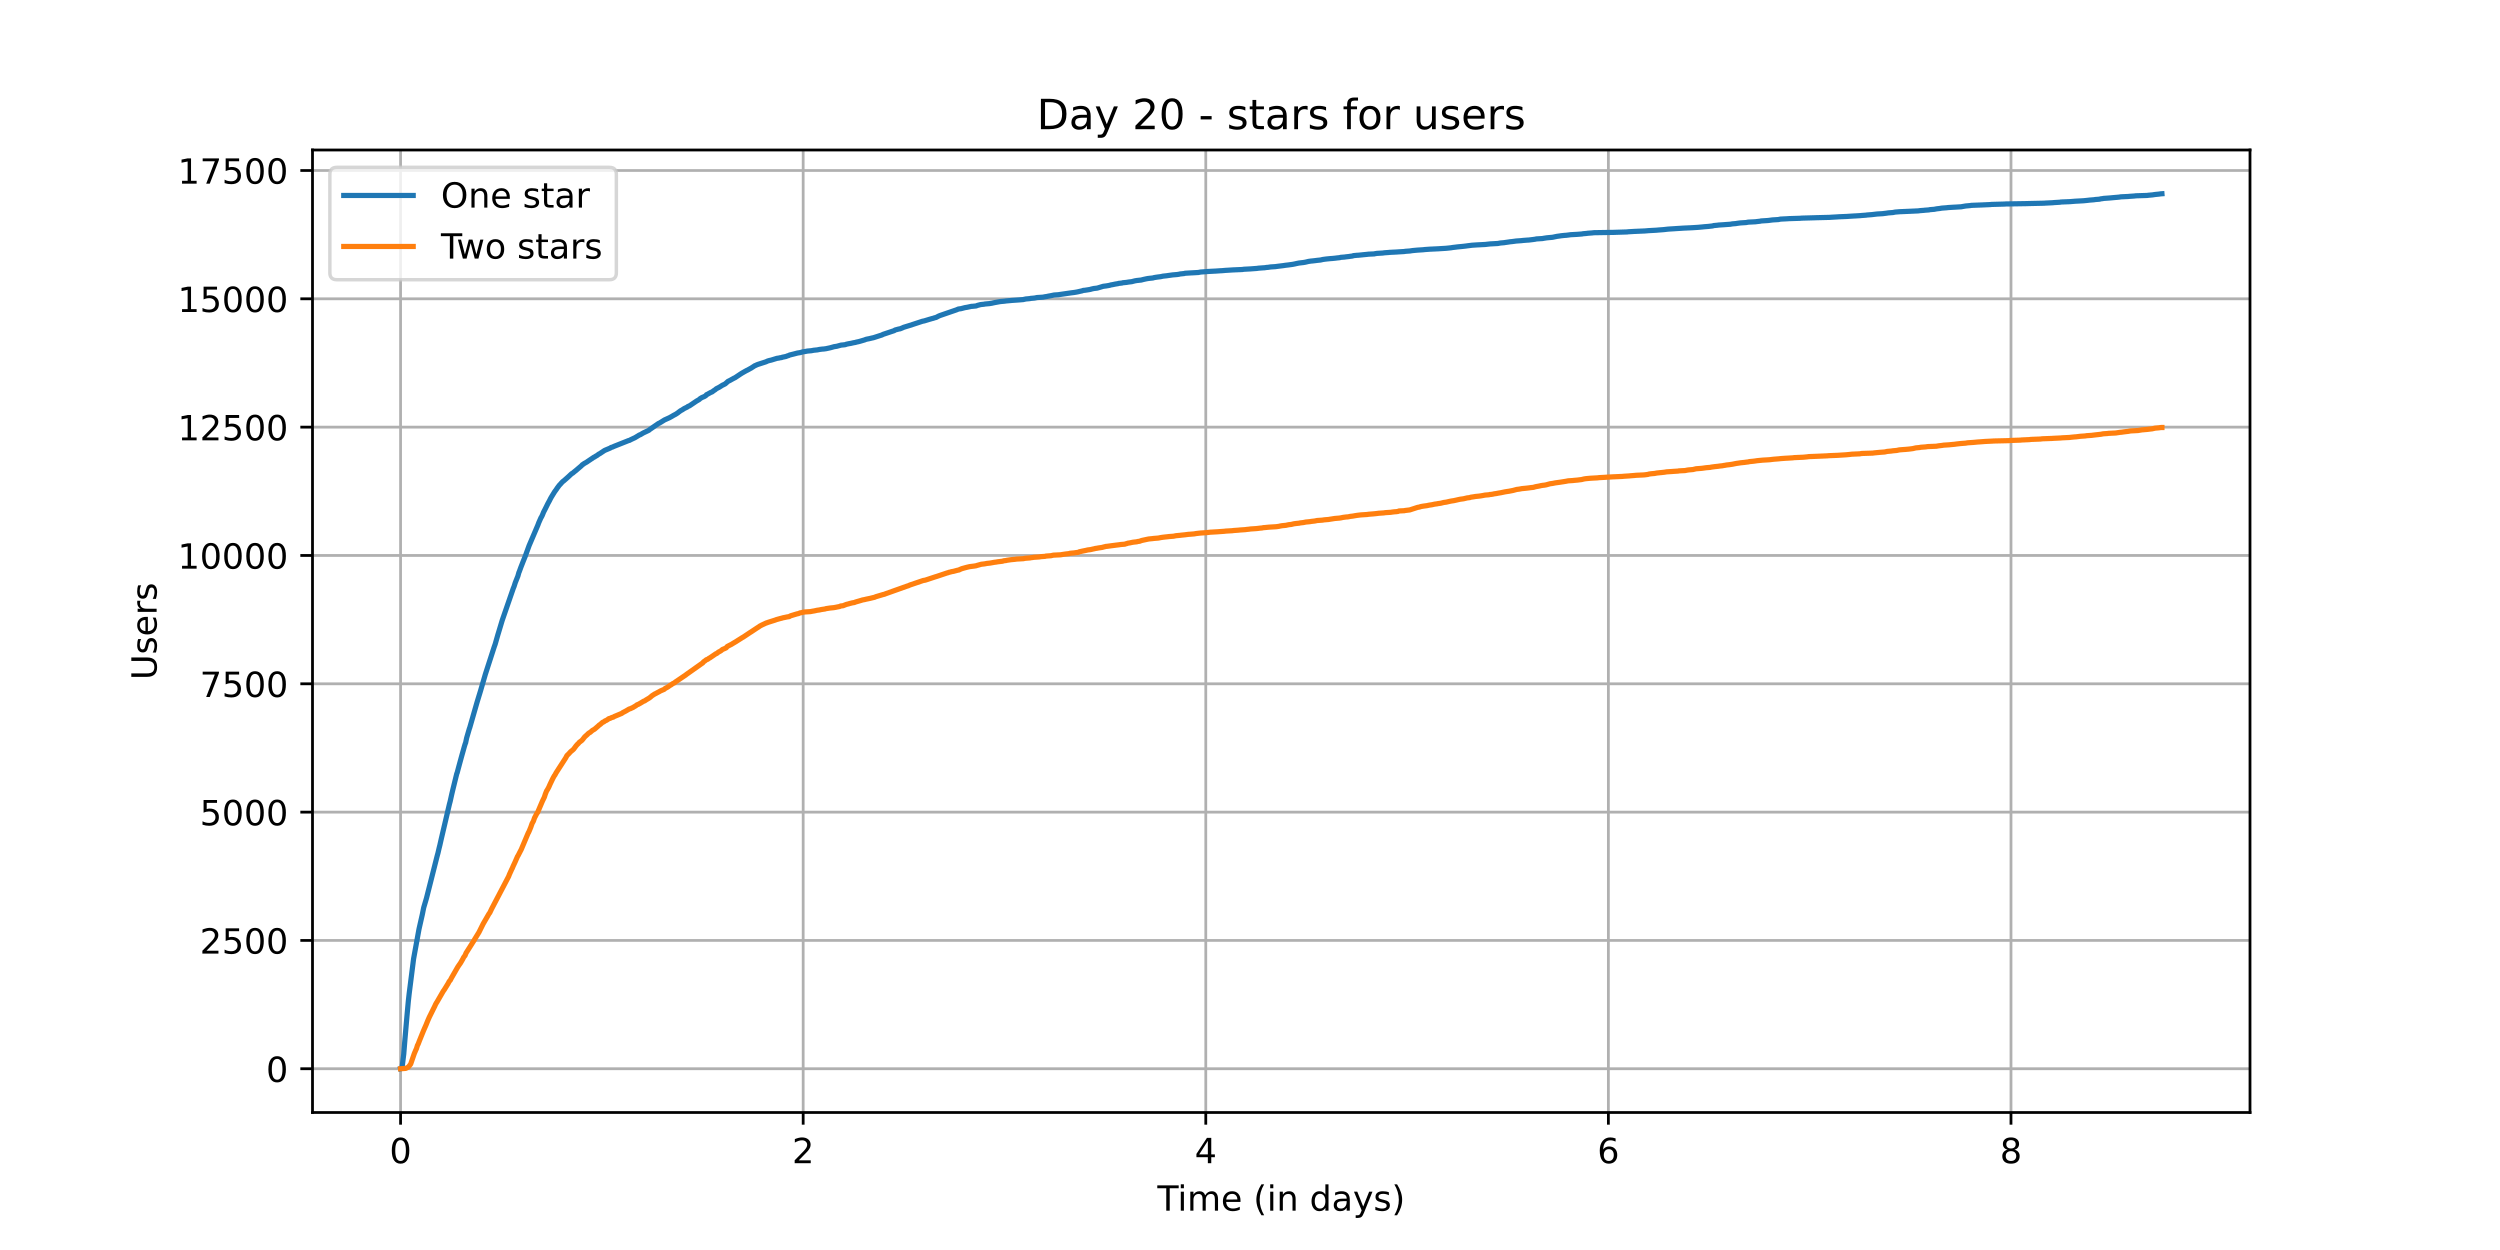 <?xml version="1.0" encoding="utf-8" standalone="no"?>
<!DOCTYPE svg PUBLIC "-//W3C//DTD SVG 1.1//EN"
  "http://www.w3.org/Graphics/SVG/1.1/DTD/svg11.dtd">
<!-- Created with matplotlib (https://matplotlib.org/) -->
<svg height="360pt" version="1.1" viewBox="0 0 720 360" width="720pt" xmlns="http://www.w3.org/2000/svg" xmlns:xlink="http://www.w3.org/1999/xlink">
 <defs>
  <style type="text/css">*{stroke-linecap:butt;stroke-linejoin:round;}</style>
 </defs>
 <g id="figure_1">
  <g id="patch_1">
   <path d="M 0 360 
L 720 360 
L 720 0 
L 0 0 
z
" style="fill:#ffffff;"/>
  </g>
  <g id="axes_1">
   <g id="patch_2">
    <path d="M 90 320.4 
L 648 320.4 
L 648 43.2 
L 90 43.2 
z
" style="fill:#ffffff;"/>
   </g>
   <g id="matplotlib.axis_1">
    <g id="xtick_1">
     <g id="line2d_1">
      <path clip-path="url(#p7916332401)" d="M 115.364 320.4 
L 115.364 43.2 
" style="fill:none;stroke:#b0b0b0;stroke-linecap:square;stroke-width:0.8;"/>
     </g>
     <g id="line2d_2">
      <defs>
       <path d="M 0 0 
L 0 3.5 
" id="md8df58be72" style="stroke:#000000;stroke-width:0.8;"/>
      </defs>
      <g>
       <use style="stroke:#000000;stroke-width:0.8;" x="115.364" xlink:href="#md8df58be72" y="320.4"/>
      </g>
     </g>
     <g id="text_1">
      <!-- 0 -->
      <g transform="translate(112.182 334.998)scale(0.1 -0.1)">
       <defs>
        <path d="M 31.781 66.406 
Q 24.172 66.406 20.328 58.906 
Q 16.5 51.422 16.5 36.375 
Q 16.5 21.391 20.328 13.891 
Q 24.172 6.391 31.781 6.391 
Q 39.453 6.391 43.281 13.891 
Q 47.125 21.391 47.125 36.375 
Q 47.125 51.422 43.281 58.906 
Q 39.453 66.406 31.781 66.406 
z
M 31.781 74.219 
Q 44.047 74.219 50.516 64.516 
Q 56.984 54.828 56.984 36.375 
Q 56.984 17.969 50.516 8.266 
Q 44.047 -1.422 31.781 -1.422 
Q 19.531 -1.422 13.062 8.266 
Q 6.594 17.969 6.594 36.375 
Q 6.594 54.828 13.062 64.516 
Q 19.531 74.219 31.781 74.219 
z
" id="DejaVuSans-48"/>
       </defs>
       <use xlink:href="#DejaVuSans-48"/>
      </g>
     </g>
    </g>
    <g id="xtick_2">
     <g id="line2d_3">
      <path clip-path="url(#p7916332401)" d="M 231.314 320.4 
L 231.314 43.2 
" style="fill:none;stroke:#b0b0b0;stroke-linecap:square;stroke-width:0.8;"/>
     </g>
     <g id="line2d_4">
      <g>
       <use style="stroke:#000000;stroke-width:0.8;" x="231.314" xlink:href="#md8df58be72" y="320.4"/>
      </g>
     </g>
     <g id="text_2">
      <!-- 2 -->
      <g transform="translate(228.132 334.998)scale(0.1 -0.1)">
       <defs>
        <path d="M 19.188 8.297 
L 53.609 8.297 
L 53.609 0 
L 7.328 0 
L 7.328 8.297 
Q 12.938 14.109 22.625 23.891 
Q 32.328 33.688 34.812 36.531 
Q 39.547 41.844 41.422 45.531 
Q 43.312 49.219 43.312 52.781 
Q 43.312 58.594 39.234 62.25 
Q 35.156 65.922 28.609 65.922 
Q 23.969 65.922 18.812 64.312 
Q 13.672 62.703 7.812 59.422 
L 7.812 69.391 
Q 13.766 71.781 18.938 73 
Q 24.125 74.219 28.422 74.219 
Q 39.75 74.219 46.484 68.547 
Q 53.219 62.891 53.219 53.422 
Q 53.219 48.922 51.531 44.891 
Q 49.859 40.875 45.406 35.406 
Q 44.188 33.984 37.641 27.219 
Q 31.109 20.453 19.188 8.297 
z
" id="DejaVuSans-50"/>
       </defs>
       <use xlink:href="#DejaVuSans-50"/>
      </g>
     </g>
    </g>
    <g id="xtick_3">
     <g id="line2d_5">
      <path clip-path="url(#p7916332401)" d="M 347.264 320.4 
L 347.264 43.2 
" style="fill:none;stroke:#b0b0b0;stroke-linecap:square;stroke-width:0.8;"/>
     </g>
     <g id="line2d_6">
      <g>
       <use style="stroke:#000000;stroke-width:0.8;" x="347.264" xlink:href="#md8df58be72" y="320.4"/>
      </g>
     </g>
     <g id="text_3">
      <!-- 4 -->
      <g transform="translate(344.082 334.998)scale(0.1 -0.1)">
       <defs>
        <path d="M 37.797 64.312 
L 12.891 25.391 
L 37.797 25.391 
z
M 35.203 72.906 
L 47.609 72.906 
L 47.609 25.391 
L 58.016 25.391 
L 58.016 17.188 
L 47.609 17.188 
L 47.609 0 
L 37.797 0 
L 37.797 17.188 
L 4.891 17.188 
L 4.891 26.703 
z
" id="DejaVuSans-52"/>
       </defs>
       <use xlink:href="#DejaVuSans-52"/>
      </g>
     </g>
    </g>
    <g id="xtick_4">
     <g id="line2d_7">
      <path clip-path="url(#p7916332401)" d="M 463.214 320.4 
L 463.214 43.2 
" style="fill:none;stroke:#b0b0b0;stroke-linecap:square;stroke-width:0.8;"/>
     </g>
     <g id="line2d_8">
      <g>
       <use style="stroke:#000000;stroke-width:0.8;" x="463.214" xlink:href="#md8df58be72" y="320.4"/>
      </g>
     </g>
     <g id="text_4">
      <!-- 6 -->
      <g transform="translate(460.033 334.998)scale(0.1 -0.1)">
       <defs>
        <path d="M 33.016 40.375 
Q 26.375 40.375 22.484 35.828 
Q 18.609 31.297 18.609 23.391 
Q 18.609 15.531 22.484 10.953 
Q 26.375 6.391 33.016 6.391 
Q 39.656 6.391 43.531 10.953 
Q 47.406 15.531 47.406 23.391 
Q 47.406 31.297 43.531 35.828 
Q 39.656 40.375 33.016 40.375 
z
M 52.594 71.297 
L 52.594 62.312 
Q 48.875 64.062 45.094 64.984 
Q 41.312 65.922 37.594 65.922 
Q 27.828 65.922 22.672 59.328 
Q 17.531 52.734 16.797 39.406 
Q 19.672 43.656 24.016 45.922 
Q 28.375 48.188 33.594 48.188 
Q 44.578 48.188 50.953 41.516 
Q 57.328 34.859 57.328 23.391 
Q 57.328 12.156 50.688 5.359 
Q 44.047 -1.422 33.016 -1.422 
Q 20.359 -1.422 13.672 8.266 
Q 6.984 17.969 6.984 36.375 
Q 6.984 53.656 15.188 63.938 
Q 23.391 74.219 37.203 74.219 
Q 40.922 74.219 44.703 73.484 
Q 48.484 72.75 52.594 71.297 
z
" id="DejaVuSans-54"/>
       </defs>
       <use xlink:href="#DejaVuSans-54"/>
      </g>
     </g>
    </g>
    <g id="xtick_5">
     <g id="line2d_9">
      <path clip-path="url(#p7916332401)" d="M 579.164 320.4 
L 579.164 43.2 
" style="fill:none;stroke:#b0b0b0;stroke-linecap:square;stroke-width:0.8;"/>
     </g>
     <g id="line2d_10">
      <g>
       <use style="stroke:#000000;stroke-width:0.8;" x="579.164" xlink:href="#md8df58be72" y="320.4"/>
      </g>
     </g>
     <g id="text_5">
      <!-- 8 -->
      <g transform="translate(575.983 334.998)scale(0.1 -0.1)">
       <defs>
        <path d="M 31.781 34.625 
Q 24.75 34.625 20.719 30.859 
Q 16.703 27.094 16.703 20.516 
Q 16.703 13.922 20.719 10.156 
Q 24.75 6.391 31.781 6.391 
Q 38.812 6.391 42.859 10.172 
Q 46.922 13.969 46.922 20.516 
Q 46.922 27.094 42.891 30.859 
Q 38.875 34.625 31.781 34.625 
z
M 21.922 38.812 
Q 15.578 40.375 12.031 44.719 
Q 8.5 49.078 8.5 55.328 
Q 8.5 64.062 14.719 69.141 
Q 20.953 74.219 31.781 74.219 
Q 42.672 74.219 48.875 69.141 
Q 55.078 64.062 55.078 55.328 
Q 55.078 49.078 51.531 44.719 
Q 48 40.375 41.703 38.812 
Q 48.828 37.156 52.797 32.312 
Q 56.781 27.484 56.781 20.516 
Q 56.781 9.906 50.312 4.234 
Q 43.844 -1.422 31.781 -1.422 
Q 19.734 -1.422 13.25 4.234 
Q 6.781 9.906 6.781 20.516 
Q 6.781 27.484 10.781 32.312 
Q 14.797 37.156 21.922 38.812 
z
M 18.312 54.391 
Q 18.312 48.734 21.844 45.562 
Q 25.391 42.391 31.781 42.391 
Q 38.141 42.391 41.719 45.562 
Q 45.312 48.734 45.312 54.391 
Q 45.312 60.062 41.719 63.234 
Q 38.141 66.406 31.781 66.406 
Q 25.391 66.406 21.844 63.234 
Q 18.312 60.062 18.312 54.391 
z
" id="DejaVuSans-56"/>
       </defs>
       <use xlink:href="#DejaVuSans-56"/>
      </g>
     </g>
    </g>
    <g id="text_6">
     <!-- Time (in days) -->
     <g transform="translate(333.327 348.677)scale(0.1 -0.1)">
      <defs>
       <path d="M -0.297 72.906 
L 61.375 72.906 
L 61.375 64.594 
L 35.5 64.594 
L 35.5 0 
L 25.594 0 
L 25.594 64.594 
L -0.297 64.594 
z
" id="DejaVuSans-84"/>
       <path d="M 9.422 54.688 
L 18.406 54.688 
L 18.406 0 
L 9.422 0 
z
M 9.422 75.984 
L 18.406 75.984 
L 18.406 64.594 
L 9.422 64.594 
z
" id="DejaVuSans-105"/>
       <path d="M 52 44.188 
Q 55.375 50.25 60.062 53.125 
Q 64.75 56 71.094 56 
Q 79.641 56 84.281 50.016 
Q 88.922 44.047 88.922 33.016 
L 88.922 0 
L 79.891 0 
L 79.891 32.719 
Q 79.891 40.578 77.094 44.375 
Q 74.312 48.188 68.609 48.188 
Q 61.625 48.188 57.562 43.547 
Q 53.516 38.922 53.516 30.906 
L 53.516 0 
L 44.484 0 
L 44.484 32.719 
Q 44.484 40.625 41.703 44.406 
Q 38.922 48.188 33.109 48.188 
Q 26.219 48.188 22.156 43.531 
Q 18.109 38.875 18.109 30.906 
L 18.109 0 
L 9.078 0 
L 9.078 54.688 
L 18.109 54.688 
L 18.109 46.188 
Q 21.188 51.219 25.484 53.609 
Q 29.781 56 35.688 56 
Q 41.656 56 45.828 52.969 
Q 50 49.953 52 44.188 
z
" id="DejaVuSans-109"/>
       <path d="M 56.203 29.594 
L 56.203 25.203 
L 14.891 25.203 
Q 15.484 15.922 20.484 11.062 
Q 25.484 6.203 34.422 6.203 
Q 39.594 6.203 44.453 7.469 
Q 49.312 8.734 54.109 11.281 
L 54.109 2.781 
Q 49.266 0.734 44.188 -0.344 
Q 39.109 -1.422 33.891 -1.422 
Q 20.797 -1.422 13.156 6.188 
Q 5.516 13.812 5.516 26.812 
Q 5.516 40.234 12.766 48.109 
Q 20.016 56 32.328 56 
Q 43.359 56 49.781 48.891 
Q 56.203 41.797 56.203 29.594 
z
M 47.219 32.234 
Q 47.125 39.594 43.094 43.984 
Q 39.062 48.391 32.422 48.391 
Q 24.906 48.391 20.391 44.141 
Q 15.875 39.891 15.188 32.172 
z
" id="DejaVuSans-101"/>
       <path id="DejaVuSans-32"/>
       <path d="M 31 75.875 
Q 24.469 64.656 21.281 53.656 
Q 18.109 42.672 18.109 31.391 
Q 18.109 20.125 21.312 9.062 
Q 24.516 -2 31 -13.188 
L 23.188 -13.188 
Q 15.875 -1.703 12.234 9.375 
Q 8.594 20.453 8.594 31.391 
Q 8.594 42.281 12.203 53.312 
Q 15.828 64.359 23.188 75.875 
z
" id="DejaVuSans-40"/>
       <path d="M 54.891 33.016 
L 54.891 0 
L 45.906 0 
L 45.906 32.719 
Q 45.906 40.484 42.875 44.328 
Q 39.844 48.188 33.797 48.188 
Q 26.516 48.188 22.312 43.547 
Q 18.109 38.922 18.109 30.906 
L 18.109 0 
L 9.078 0 
L 9.078 54.688 
L 18.109 54.688 
L 18.109 46.188 
Q 21.344 51.125 25.703 53.562 
Q 30.078 56 35.797 56 
Q 45.219 56 50.047 50.172 
Q 54.891 44.344 54.891 33.016 
z
" id="DejaVuSans-110"/>
       <path d="M 45.406 46.391 
L 45.406 75.984 
L 54.391 75.984 
L 54.391 0 
L 45.406 0 
L 45.406 8.203 
Q 42.578 3.328 38.25 0.953 
Q 33.938 -1.422 27.875 -1.422 
Q 17.969 -1.422 11.734 6.484 
Q 5.516 14.406 5.516 27.297 
Q 5.516 40.188 11.734 48.094 
Q 17.969 56 27.875 56 
Q 33.938 56 38.25 53.625 
Q 42.578 51.266 45.406 46.391 
z
M 14.797 27.297 
Q 14.797 17.391 18.875 11.75 
Q 22.953 6.109 30.078 6.109 
Q 37.203 6.109 41.297 11.75 
Q 45.406 17.391 45.406 27.297 
Q 45.406 37.203 41.297 42.844 
Q 37.203 48.484 30.078 48.484 
Q 22.953 48.484 18.875 42.844 
Q 14.797 37.203 14.797 27.297 
z
" id="DejaVuSans-100"/>
       <path d="M 34.281 27.484 
Q 23.391 27.484 19.188 25 
Q 14.984 22.516 14.984 16.5 
Q 14.984 11.719 18.141 8.906 
Q 21.297 6.109 26.703 6.109 
Q 34.188 6.109 38.703 11.406 
Q 43.219 16.703 43.219 25.484 
L 43.219 27.484 
z
M 52.203 31.203 
L 52.203 0 
L 43.219 0 
L 43.219 8.297 
Q 40.141 3.328 35.547 0.953 
Q 30.953 -1.422 24.312 -1.422 
Q 15.922 -1.422 10.953 3.297 
Q 6 8.016 6 15.922 
Q 6 25.141 12.172 29.828 
Q 18.359 34.516 30.609 34.516 
L 43.219 34.516 
L 43.219 35.406 
Q 43.219 41.609 39.141 45 
Q 35.062 48.391 27.688 48.391 
Q 23 48.391 18.547 47.266 
Q 14.109 46.141 10.016 43.891 
L 10.016 52.203 
Q 14.938 54.109 19.578 55.047 
Q 24.219 56 28.609 56 
Q 40.484 56 46.344 49.844 
Q 52.203 43.703 52.203 31.203 
z
" id="DejaVuSans-97"/>
       <path d="M 32.172 -5.078 
Q 28.375 -14.844 24.75 -17.812 
Q 21.141 -20.797 15.094 -20.797 
L 7.906 -20.797 
L 7.906 -13.281 
L 13.188 -13.281 
Q 16.891 -13.281 18.938 -11.516 
Q 21 -9.766 23.484 -3.219 
L 25.094 0.875 
L 2.984 54.688 
L 12.5 54.688 
L 29.594 11.922 
L 46.688 54.688 
L 56.203 54.688 
z
" id="DejaVuSans-121"/>
       <path d="M 44.281 53.078 
L 44.281 44.578 
Q 40.484 46.531 36.375 47.5 
Q 32.281 48.484 27.875 48.484 
Q 21.188 48.484 17.844 46.438 
Q 14.5 44.391 14.5 40.281 
Q 14.5 37.156 16.891 35.375 
Q 19.281 33.594 26.516 31.984 
L 29.594 31.297 
Q 39.156 29.25 43.188 25.516 
Q 47.219 21.781 47.219 15.094 
Q 47.219 7.469 41.188 3.016 
Q 35.156 -1.422 24.609 -1.422 
Q 20.219 -1.422 15.453 -0.562 
Q 10.688 0.297 5.422 2 
L 5.422 11.281 
Q 10.406 8.688 15.234 7.391 
Q 20.062 6.109 24.812 6.109 
Q 31.156 6.109 34.562 8.281 
Q 37.984 10.453 37.984 14.406 
Q 37.984 18.062 35.516 20.016 
Q 33.062 21.969 24.703 23.781 
L 21.578 24.516 
Q 13.234 26.266 9.516 29.906 
Q 5.812 33.547 5.812 39.891 
Q 5.812 47.609 11.281 51.797 
Q 16.75 56 26.812 56 
Q 31.781 56 36.172 55.266 
Q 40.578 54.547 44.281 53.078 
z
" id="DejaVuSans-115"/>
       <path d="M 8.016 75.875 
L 15.828 75.875 
Q 23.141 64.359 26.781 53.312 
Q 30.422 42.281 30.422 31.391 
Q 30.422 20.453 26.781 9.375 
Q 23.141 -1.703 15.828 -13.188 
L 8.016 -13.188 
Q 14.5 -2 17.703 9.062 
Q 20.906 20.125 20.906 31.391 
Q 20.906 42.672 17.703 53.656 
Q 14.5 64.656 8.016 75.875 
z
" id="DejaVuSans-41"/>
      </defs>
      <use xlink:href="#DejaVuSans-84"/>
      <use x="57.959" xlink:href="#DejaVuSans-105"/>
      <use x="85.742" xlink:href="#DejaVuSans-109"/>
      <use x="183.154" xlink:href="#DejaVuSans-101"/>
      <use x="244.678" xlink:href="#DejaVuSans-32"/>
      <use x="276.465" xlink:href="#DejaVuSans-40"/>
      <use x="315.479" xlink:href="#DejaVuSans-105"/>
      <use x="343.262" xlink:href="#DejaVuSans-110"/>
      <use x="406.641" xlink:href="#DejaVuSans-32"/>
      <use x="438.428" xlink:href="#DejaVuSans-100"/>
      <use x="501.904" xlink:href="#DejaVuSans-97"/>
      <use x="563.184" xlink:href="#DejaVuSans-121"/>
      <use x="622.363" xlink:href="#DejaVuSans-115"/>
      <use x="674.463" xlink:href="#DejaVuSans-41"/>
     </g>
    </g>
   </g>
   <g id="matplotlib.axis_2">
    <g id="ytick_1">
     <g id="line2d_11">
      <path clip-path="url(#p7916332401)" d="M 90 307.8 
L 648 307.8 
" style="fill:none;stroke:#b0b0b0;stroke-linecap:square;stroke-width:0.8;"/>
     </g>
     <g id="line2d_12">
      <defs>
       <path d="M 0 0 
L -3.5 0 
" id="mbbeb0d7503" style="stroke:#000000;stroke-width:0.8;"/>
      </defs>
      <g>
       <use style="stroke:#000000;stroke-width:0.8;" x="90" xlink:href="#mbbeb0d7503" y="307.8"/>
      </g>
     </g>
     <g id="text_7">
      <!-- 0 -->
      <g transform="translate(76.638 311.599)scale(0.1 -0.1)">
       <use xlink:href="#DejaVuSans-48"/>
      </g>
     </g>
    </g>
    <g id="ytick_2">
     <g id="line2d_13">
      <path clip-path="url(#p7916332401)" d="M 90 270.843 
L 648 270.843 
" style="fill:none;stroke:#b0b0b0;stroke-linecap:square;stroke-width:0.8;"/>
     </g>
     <g id="line2d_14">
      <g>
       <use style="stroke:#000000;stroke-width:0.8;" x="90" xlink:href="#mbbeb0d7503" y="270.843"/>
      </g>
     </g>
     <g id="text_8">
      <!-- 2500 -->
      <g transform="translate(57.55 274.643)scale(0.1 -0.1)">
       <defs>
        <path d="M 10.797 72.906 
L 49.516 72.906 
L 49.516 64.594 
L 19.828 64.594 
L 19.828 46.734 
Q 21.969 47.469 24.109 47.828 
Q 26.266 48.188 28.422 48.188 
Q 40.625 48.188 47.75 41.5 
Q 54.891 34.812 54.891 23.391 
Q 54.891 11.625 47.562 5.094 
Q 40.234 -1.422 26.906 -1.422 
Q 22.312 -1.422 17.547 -0.641 
Q 12.797 0.141 7.719 1.703 
L 7.719 11.625 
Q 12.109 9.234 16.797 8.062 
Q 21.484 6.891 26.703 6.891 
Q 35.156 6.891 40.078 11.328 
Q 45.016 15.766 45.016 23.391 
Q 45.016 31 40.078 35.438 
Q 35.156 39.891 26.703 39.891 
Q 22.75 39.891 18.812 39.016 
Q 14.891 38.141 10.797 36.281 
z
" id="DejaVuSans-53"/>
       </defs>
       <use xlink:href="#DejaVuSans-50"/>
       <use x="63.623" xlink:href="#DejaVuSans-53"/>
       <use x="127.246" xlink:href="#DejaVuSans-48"/>
       <use x="190.869" xlink:href="#DejaVuSans-48"/>
      </g>
     </g>
    </g>
    <g id="ytick_3">
     <g id="line2d_15">
      <path clip-path="url(#p7916332401)" d="M 90 233.887 
L 648 233.887 
" style="fill:none;stroke:#b0b0b0;stroke-linecap:square;stroke-width:0.8;"/>
     </g>
     <g id="line2d_16">
      <g>
       <use style="stroke:#000000;stroke-width:0.8;" x="90" xlink:href="#mbbeb0d7503" y="233.887"/>
      </g>
     </g>
     <g id="text_9">
      <!-- 5000 -->
      <g transform="translate(57.55 237.686)scale(0.1 -0.1)">
       <use xlink:href="#DejaVuSans-53"/>
       <use x="63.623" xlink:href="#DejaVuSans-48"/>
       <use x="127.246" xlink:href="#DejaVuSans-48"/>
       <use x="190.869" xlink:href="#DejaVuSans-48"/>
      </g>
     </g>
    </g>
    <g id="ytick_4">
     <g id="line2d_17">
      <path clip-path="url(#p7916332401)" d="M 90 196.93 
L 648 196.93 
" style="fill:none;stroke:#b0b0b0;stroke-linecap:square;stroke-width:0.8;"/>
     </g>
     <g id="line2d_18">
      <g>
       <use style="stroke:#000000;stroke-width:0.8;" x="90" xlink:href="#mbbeb0d7503" y="196.93"/>
      </g>
     </g>
     <g id="text_10">
      <!-- 7500 -->
      <g transform="translate(57.55 200.729)scale(0.1 -0.1)">
       <defs>
        <path d="M 8.203 72.906 
L 55.078 72.906 
L 55.078 68.703 
L 28.609 0 
L 18.312 0 
L 43.219 64.594 
L 8.203 64.594 
z
" id="DejaVuSans-55"/>
       </defs>
       <use xlink:href="#DejaVuSans-55"/>
       <use x="63.623" xlink:href="#DejaVuSans-53"/>
       <use x="127.246" xlink:href="#DejaVuSans-48"/>
       <use x="190.869" xlink:href="#DejaVuSans-48"/>
      </g>
     </g>
    </g>
    <g id="ytick_5">
     <g id="line2d_19">
      <path clip-path="url(#p7916332401)" d="M 90 159.973 
L 648 159.973 
" style="fill:none;stroke:#b0b0b0;stroke-linecap:square;stroke-width:0.8;"/>
     </g>
     <g id="line2d_20">
      <g>
       <use style="stroke:#000000;stroke-width:0.8;" x="90" xlink:href="#mbbeb0d7503" y="159.973"/>
      </g>
     </g>
     <g id="text_11">
      <!-- 10000 -->
      <g transform="translate(51.188 163.773)scale(0.1 -0.1)">
       <defs>
        <path d="M 12.406 8.297 
L 28.516 8.297 
L 28.516 63.922 
L 10.984 60.406 
L 10.984 69.391 
L 28.422 72.906 
L 38.281 72.906 
L 38.281 8.297 
L 54.391 8.297 
L 54.391 0 
L 12.406 0 
z
" id="DejaVuSans-49"/>
       </defs>
       <use xlink:href="#DejaVuSans-49"/>
       <use x="63.623" xlink:href="#DejaVuSans-48"/>
       <use x="127.246" xlink:href="#DejaVuSans-48"/>
       <use x="190.869" xlink:href="#DejaVuSans-48"/>
       <use x="254.492" xlink:href="#DejaVuSans-48"/>
      </g>
     </g>
    </g>
    <g id="ytick_6">
     <g id="line2d_21">
      <path clip-path="url(#p7916332401)" d="M 90 123.017 
L 648 123.017 
" style="fill:none;stroke:#b0b0b0;stroke-linecap:square;stroke-width:0.8;"/>
     </g>
     <g id="line2d_22">
      <g>
       <use style="stroke:#000000;stroke-width:0.8;" x="90" xlink:href="#mbbeb0d7503" y="123.017"/>
      </g>
     </g>
     <g id="text_12">
      <!-- 12500 -->
      <g transform="translate(51.188 126.816)scale(0.1 -0.1)">
       <use xlink:href="#DejaVuSans-49"/>
       <use x="63.623" xlink:href="#DejaVuSans-50"/>
       <use x="127.246" xlink:href="#DejaVuSans-53"/>
       <use x="190.869" xlink:href="#DejaVuSans-48"/>
       <use x="254.492" xlink:href="#DejaVuSans-48"/>
      </g>
     </g>
    </g>
    <g id="ytick_7">
     <g id="line2d_23">
      <path clip-path="url(#p7916332401)" d="M 90 86.06 
L 648 86.06 
" style="fill:none;stroke:#b0b0b0;stroke-linecap:square;stroke-width:0.8;"/>
     </g>
     <g id="line2d_24">
      <g>
       <use style="stroke:#000000;stroke-width:0.8;" x="90" xlink:href="#mbbeb0d7503" y="86.06"/>
      </g>
     </g>
     <g id="text_13">
      <!-- 15000 -->
      <g transform="translate(51.188 89.859)scale(0.1 -0.1)">
       <use xlink:href="#DejaVuSans-49"/>
       <use x="63.623" xlink:href="#DejaVuSans-53"/>
       <use x="127.246" xlink:href="#DejaVuSans-48"/>
       <use x="190.869" xlink:href="#DejaVuSans-48"/>
       <use x="254.492" xlink:href="#DejaVuSans-48"/>
      </g>
     </g>
    </g>
    <g id="ytick_8">
     <g id="line2d_25">
      <path clip-path="url(#p7916332401)" d="M 90 49.103 
L 648 49.103 
" style="fill:none;stroke:#b0b0b0;stroke-linecap:square;stroke-width:0.8;"/>
     </g>
     <g id="line2d_26">
      <g>
       <use style="stroke:#000000;stroke-width:0.8;" x="90" xlink:href="#mbbeb0d7503" y="49.103"/>
      </g>
     </g>
     <g id="text_14">
      <!-- 17500 -->
      <g transform="translate(51.188 52.903)scale(0.1 -0.1)">
       <use xlink:href="#DejaVuSans-49"/>
       <use x="63.623" xlink:href="#DejaVuSans-55"/>
       <use x="127.246" xlink:href="#DejaVuSans-53"/>
       <use x="190.869" xlink:href="#DejaVuSans-48"/>
       <use x="254.492" xlink:href="#DejaVuSans-48"/>
      </g>
     </g>
    </g>
    <g id="text_15">
     <!-- Users -->
     <g transform="translate(45.108 195.801)rotate(-90)scale(0.1 -0.1)">
      <defs>
       <path d="M 8.688 72.906 
L 18.609 72.906 
L 18.609 28.609 
Q 18.609 16.891 22.844 11.734 
Q 27.094 6.594 36.625 6.594 
Q 46.094 6.594 50.344 11.734 
Q 54.594 16.891 54.594 28.609 
L 54.594 72.906 
L 64.5 72.906 
L 64.5 27.391 
Q 64.5 13.141 57.438 5.859 
Q 50.391 -1.422 36.625 -1.422 
Q 22.797 -1.422 15.734 5.859 
Q 8.688 13.141 8.688 27.391 
z
" id="DejaVuSans-85"/>
       <path d="M 41.109 46.297 
Q 39.594 47.172 37.812 47.578 
Q 36.031 48 33.891 48 
Q 26.266 48 22.188 43.047 
Q 18.109 38.094 18.109 28.812 
L 18.109 0 
L 9.078 0 
L 9.078 54.688 
L 18.109 54.688 
L 18.109 46.188 
Q 20.953 51.172 25.484 53.578 
Q 30.031 56 36.531 56 
Q 37.453 56 38.578 55.875 
Q 39.703 55.766 41.062 55.516 
z
" id="DejaVuSans-114"/>
      </defs>
      <use xlink:href="#DejaVuSans-85"/>
      <use x="73.193" xlink:href="#DejaVuSans-115"/>
      <use x="125.293" xlink:href="#DejaVuSans-101"/>
      <use x="186.816" xlink:href="#DejaVuSans-114"/>
      <use x="227.93" xlink:href="#DejaVuSans-115"/>
     </g>
    </g>
   </g>
   <g id="line2d_27">
    <path clip-path="url(#p7916332401)" d="M 115.364 307.8 
L 115.601 307.741 
L 115.8 307.445 
L 116.28 303.543 
L 116.598 299.596 
L 117.237 292.278 
L 117.596 288.376 
L 117.836 286.217 
L 119.112 276.15 
L 120.668 267.606 
L 121.625 263.378 
L 122.025 261.397 
L 122.823 258.692 
L 125.815 246.866 
L 125.974 246.26 
L 126.134 245.683 
L 126.453 244.308 
L 126.693 243.348 
L 127.052 241.751 
L 129.445 231.551 
L 129.645 230.812 
L 130.124 228.654 
L 130.443 227.323 
L 131.56 222.77 
L 131.64 222.637 
L 131.999 221.292 
L 132.398 219.814 
L 132.997 217.626 
L 133.436 216.074 
L 133.715 215.068 
L 133.994 214.152 
L 134.074 214.034 
L 134.393 212.541 
L 134.752 211.299 
L 135.191 209.806 
L 135.271 209.614 
L 137.385 202.267 
L 138.383 199 
L 139.78 194.195 
L 142.333 186.301 
L 142.532 185.74 
L 142.612 185.518 
L 143.37 182.857 
L 143.61 182.073 
L 144.647 178.629 
L 147.84 169.405 
L 148.039 168.932 
L 148.398 167.808 
L 149.156 165.901 
L 149.435 164.896 
L 149.555 164.63 
L 149.994 163.418 
L 150.394 162.398 
L 150.553 161.984 
L 151.271 160.195 
L 151.79 158.761 
L 152.389 157.12 
L 154.903 151.237 
L 155.142 150.586 
L 155.821 149.049 
L 155.94 148.901 
L 156.219 148.325 
L 156.539 147.512 
L 156.977 146.669 
L 157.257 146.107 
L 157.775 145.058 
L 158.214 144.259 
L 158.534 143.624 
L 158.733 143.254 
L 159.731 141.628 
L 160.249 140.919 
L 160.488 140.549 
L 161.087 139.751 
L 161.366 139.47 
L 161.685 139.1 
L 162.085 138.672 
L 162.244 138.583 
L 162.922 137.992 
L 163.72 137.282 
L 164.598 136.454 
L 164.718 136.38 
L 164.917 136.277 
L 165.476 135.804 
L 165.595 135.715 
L 166.154 135.257 
L 166.353 135.079 
L 166.633 134.843 
L 167.43 134.163 
L 167.75 133.808 
L 167.989 133.705 
L 168.228 133.498 
L 168.987 133.069 
L 169.306 132.847 
L 171.022 131.694 
L 171.221 131.62 
L 171.461 131.443 
L 171.979 131.147 
L 172.458 130.778 
L 172.697 130.674 
L 174.053 129.772 
L 174.253 129.669 
L 175.77 129.033 
L 175.969 128.871 
L 176.368 128.767 
L 176.847 128.545 
L 180.717 127.008 
L 180.956 126.905 
L 181.316 126.816 
L 181.595 126.653 
L 182.592 126.18 
L 182.831 126.077 
L 183.789 125.5 
L 183.908 125.426 
L 184.108 125.293 
L 184.387 125.205 
L 185.185 124.732 
L 185.385 124.628 
L 186.385 124.155 
L 186.904 123.904 
L 187.063 123.741 
L 189.658 121.952 
L 189.937 121.849 
L 190.176 121.686 
L 190.336 121.598 
L 191.373 120.947 
L 192.809 120.297 
L 193.527 119.898 
L 193.966 119.632 
L 194.565 119.321 
L 195.003 119.04 
L 195.243 118.878 
L 195.482 118.671 
L 195.682 118.538 
L 195.961 118.316 
L 196.56 117.991 
L 196.679 117.902 
L 197.038 117.665 
L 197.916 117.237 
L 198.115 117.059 
L 198.434 116.941 
L 198.634 116.838 
L 200.669 115.463 
L 200.868 115.359 
L 201.387 115.049 
L 201.626 114.812 
L 202.105 114.517 
L 202.504 114.339 
L 202.783 114.236 
L 203.302 113.925 
L 203.462 113.674 
L 203.661 113.6 
L 204.179 113.305 
L 204.778 112.979 
L 205.057 112.891 
L 205.536 112.521 
L 205.975 112.24 
L 206.295 111.959 
L 207.133 111.531 
L 208.09 110.925 
L 208.33 110.821 
L 208.849 110.555 
L 209.008 110.422 
L 209.687 109.816 
L 209.927 109.712 
L 210.445 109.446 
L 210.605 109.343 
L 211.124 109.062 
L 211.404 108.899 
L 211.643 108.811 
L 213.28 107.717 
L 213.679 107.465 
L 214.477 107.007 
L 215.036 106.697 
L 215.276 106.593 
L 215.914 106.238 
L 216.114 106.12 
L 216.274 106.046 
L 216.633 105.81 
L 217.032 105.558 
L 217.351 105.337 
L 217.59 105.248 
L 218.03 105.041 
L 218.309 104.938 
L 220.424 104.258 
L 220.663 104.169 
L 221.102 103.962 
L 221.422 103.873 
L 221.621 103.814 
L 222.1 103.711 
L 223.737 103.208 
L 224.335 103.119 
L 224.615 103.045 
L 225.134 102.971 
L 225.293 102.883 
L 225.892 102.765 
L 226.37 102.661 
L 226.77 102.498 
L 227.129 102.395 
L 227.408 102.247 
L 227.847 102.144 
L 228.126 102.07 
L 228.565 101.966 
L 229.682 101.671 
L 230.36 101.567 
L 230.6 101.508 
L 230.959 101.419 
L 231.158 101.331 
L 231.916 101.227 
L 232.515 101.109 
L 233.672 101.005 
L 234.35 100.872 
L 235.387 100.769 
L 236.025 100.636 
L 236.864 100.532 
L 237.223 100.518 
L 237.941 100.414 
L 238.619 100.266 
L 239.098 100.163 
L 240.255 99.838 
L 240.973 99.734 
L 242.21 99.394 
L 243.247 99.291 
L 243.486 99.246 
L 243.726 99.143 
L 244.404 98.995 
L 245.042 98.891 
L 245.801 98.714 
L 246.399 98.611 
L 246.599 98.537 
L 247.237 98.404 
L 247.636 98.3 
L 249.032 97.886 
L 249.271 97.783 
L 249.55 97.694 
L 250.069 97.591 
L 250.309 97.546 
L 251.106 97.354 
L 251.585 97.251 
L 253.78 96.541 
L 254.019 96.467 
L 254.298 96.304 
L 257.211 95.329 
L 257.53 95.225 
L 257.769 95.048 
L 258.807 94.767 
L 259.246 94.693 
L 259.486 94.59 
L 259.765 94.486 
L 260.243 94.264 
L 262.119 93.688 
L 262.438 93.599 
L 262.797 93.466 
L 265.671 92.52 
L 266.19 92.417 
L 267.746 91.944 
L 268.065 91.855 
L 268.345 91.766 
L 268.784 91.663 
L 269.143 91.53 
L 269.583 91.426 
L 270.34 91.027 
L 270.739 90.864 
L 275.29 89.298 
L 275.569 89.194 
L 276.008 89.002 
L 276.766 88.898 
L 277.884 88.603 
L 278.522 88.499 
L 279.281 88.337 
L 279.76 88.233 
L 280.079 88.218 
L 281.117 88.115 
L 281.516 87.952 
L 282.434 87.716 
L 283.431 87.612 
L 283.671 87.553 
L 284.867 87.45 
L 285.067 87.42 
L 285.706 87.317 
L 285.945 87.257 
L 286.424 87.154 
L 287.062 87.036 
L 287.621 86.932 
L 288.139 86.844 
L 289.296 86.74 
L 289.815 86.666 
L 290.972 86.563 
L 291.41 86.518 
L 292.966 86.415 
L 293.366 86.385 
L 294.642 86.282 
L 295.44 86.104 
L 296.597 86.001 
L 296.797 85.942 
L 297.953 85.838 
L 298.672 85.691 
L 300.348 85.587 
L 300.946 85.469 
L 301.625 85.365 
L 301.904 85.291 
L 302.422 85.203 
L 302.941 85.099 
L 303.579 84.966 
L 304.896 84.877 
L 305.006 84.848 
L 308.241 84.375 
L 308.441 84.345 
L 309.279 84.242 
L 309.757 84.168 
L 310.315 84.064 
L 311.153 83.872 
L 311.632 83.769 
L 311.991 83.636 
L 312.39 83.606 
L 313.069 83.503 
L 313.547 83.429 
L 314.105 83.325 
L 314.305 83.251 
L 315.023 83.089 
L 315.941 82.985 
L 316.22 82.911 
L 317.736 82.453 
L 318.574 82.35 
L 319.092 82.261 
L 319.571 82.172 
L 319.891 82.069 
L 320.489 81.965 
L 321.247 81.803 
L 321.925 81.699 
L 322.204 81.611 
L 323.083 81.522 
L 323.362 81.433 
L 324.439 81.33 
L 325.038 81.226 
L 325.916 81.123 
L 326.834 80.886 
L 327.433 80.783 
L 327.872 80.738 
L 328.67 80.65 
L 328.949 80.576 
L 329.349 80.472 
L 330.027 80.324 
L 330.546 80.221 
L 331.025 80.162 
L 332.023 80.058 
L 332.302 79.97 
L 332.861 79.866 
L 333.381 79.792 
L 334.218 79.689 
L 334.977 79.526 
L 335.975 79.423 
L 336.453 79.349 
L 337.212 79.245 
L 337.731 79.171 
L 338.968 79.068 
L 339.487 78.994 
L 339.926 78.891 
L 340.285 78.861 
L 341.084 78.772 
L 341.283 78.698 
L 342.999 78.595 
L 343.319 78.58 
L 345.114 78.477 
L 345.792 78.344 
L 347.309 78.24 
L 347.707 78.196 
L 349.702 78.092 
L 350.062 78.077 
L 351.537 77.974 
L 351.896 77.959 
L 353.094 77.856 
L 353.413 77.841 
L 355.049 77.737 
L 355.367 77.723 
L 357.762 77.619 
L 358.24 77.545 
L 360.195 77.442 
L 360.554 77.412 
L 361.951 77.309 
L 362.469 77.235 
L 363.826 77.131 
L 364.146 77.117 
L 364.864 77.013 
L 365.182 76.998 
L 365.741 76.91 
L 365.941 76.88 
L 367.297 76.791 
L 367.497 76.762 
L 368.294 76.658 
L 368.774 76.599 
L 369.611 76.496 
L 370.17 76.407 
L 371.048 76.304 
L 371.486 76.244 
L 372.244 76.141 
L 372.922 76.008 
L 373.361 75.904 
L 374.08 75.757 
L 374.958 75.653 
L 375.356 75.609 
L 375.955 75.505 
L 376.873 75.284 
L 377.631 75.18 
L 377.99 75.151 
L 378.867 75.047 
L 379.306 74.988 
L 380.304 74.884 
L 381.022 74.722 
L 381.781 74.618 
L 382.18 74.574 
L 383.218 74.47 
L 383.537 74.456 
L 384.574 74.352 
L 385.013 74.293 
L 385.851 74.204 
L 386.13 74.116 
L 387.288 74.027 
L 387.528 73.983 
L 388.486 73.879 
L 388.725 73.835 
L 389.524 73.731 
L 389.763 73.628 
L 390.801 73.524 
L 391.16 73.51 
L 392.198 73.406 
L 392.597 73.362 
L 393.674 73.258 
L 394.153 73.199 
L 395.79 73.125 
L 395.989 73.066 
L 396.548 72.977 
L 398.224 72.874 
L 398.743 72.8 
L 399.98 72.711 
L 400.179 72.682 
L 402.254 72.578 
L 402.613 72.549 
L 404.328 72.445 
L 404.847 72.371 
L 406.084 72.283 
L 406.323 72.238 
L 406.842 72.164 
L 407.919 72.061 
L 408.278 72.031 
L 409.874 71.928 
L 410.353 71.869 
L 411.789 71.765 
L 412.148 71.75 
L 414.303 71.647 
L 414.703 71.617 
L 416.418 71.514 
L 416.857 71.47 
L 417.854 71.366 
L 418.374 71.277 
L 419.251 71.174 
L 419.69 71.115 
L 420.767 71.011 
L 421.207 70.967 
L 422.124 70.864 
L 422.643 70.79 
L 423.481 70.686 
L 423.92 70.627 
L 425.476 70.524 
L 425.794 70.509 
L 427.789 70.405 
L 428.268 70.346 
L 429.186 70.243 
L 429.505 70.228 
L 431.38 70.124 
L 432.058 69.991 
L 433.215 69.888 
L 433.455 69.844 
L 434.093 69.755 
L 434.293 69.725 
L 434.971 69.622 
L 435.33 69.592 
L 436.128 69.489 
L 436.647 69.415 
L 438.123 69.311 
L 438.602 69.252 
L 439.918 69.149 
L 440.278 69.134 
L 441.115 69.03 
L 441.595 68.971 
L 442.194 68.883 
L 442.474 68.809 
L 444.19 68.705 
L 444.748 68.602 
L 445.427 68.498 
L 445.866 68.454 
L 447.023 68.35 
L 447.223 68.321 
L 447.701 68.217 
L 448.42 68.07 
L 449.178 67.966 
L 449.657 67.892 
L 450.616 67.789 
L 450.975 67.774 
L 451.813 67.67 
L 452.331 67.597 
L 454.207 67.493 
L 454.606 67.464 
L 455.683 67.375 
L 455.923 67.316 
L 456.96 67.227 
L 457.2 67.183 
L 458.556 67.079 
L 459.035 67.02 
L 465.059 66.917 
L 465.378 66.902 
L 468.65 66.798 
L 468.889 66.754 
L 470.645 66.65 
L 470.963 66.636 
L 473.357 66.532 
L 473.716 66.517 
L 474.913 66.414 
L 475.272 66.399 
L 477.108 66.296 
L 477.546 66.251 
L 478.944 66.148 
L 479.382 66.104 
L 480.261 66 
L 480.62 65.97 
L 482.295 65.867 
L 482.654 65.837 
L 484.33 65.734 
L 484.729 65.704 
L 486.963 65.601 
L 487.282 65.586 
L 488.918 65.483 
L 489.278 65.453 
L 490.395 65.35 
L 490.794 65.305 
L 492.111 65.202 
L 492.311 65.172 
L 493.229 65.069 
L 493.547 64.965 
L 494.665 64.862 
L 494.904 64.817 
L 496.501 64.714 
L 496.86 64.684 
L 498.336 64.581 
L 498.895 64.477 
L 499.933 64.389 
L 500.172 64.344 
L 500.89 64.241 
L 501.289 64.197 
L 502.885 64.093 
L 503.484 63.975 
L 505.558 63.871 
L 505.997 63.812 
L 506.914 63.709 
L 507.194 63.635 
L 508.83 63.531 
L 509.229 63.502 
L 510.027 63.398 
L 510.465 63.339 
L 512.141 63.236 
L 512.779 63.103 
L 514.814 62.999 
L 515.173 62.97 
L 518.445 62.866 
L 518.884 62.822 
L 522.555 62.718 
L 522.874 62.704 
L 526.984 62.6 
L 527.343 62.57 
L 529.139 62.467 
L 529.498 62.437 
L 531.971 62.334 
L 532.37 62.304 
L 534.006 62.201 
L 534.365 62.186 
L 535.842 62.097 
L 536.042 62.068 
L 537.439 61.964 
L 537.678 61.92 
L 539.035 61.817 
L 539.434 61.772 
L 540.272 61.669 
L 540.71 61.624 
L 542.227 61.536 
L 542.427 61.506 
L 543.264 61.403 
L 543.823 61.314 
L 545.14 61.21 
L 545.818 61.077 
L 547.095 60.974 
L 547.454 60.959 
L 549.848 60.856 
L 550.207 60.841 
L 552.442 60.737 
L 552.96 60.663 
L 554.118 60.575 
L 554.317 60.545 
L 555.514 60.457 
L 555.793 60.383 
L 557.07 60.279 
L 557.749 60.146 
L 558.626 60.043 
L 559.225 59.939 
L 560.582 59.836 
L 561.061 59.777 
L 562.736 59.673 
L 563.095 59.658 
L 564.811 59.555 
L 565.45 59.437 
L 565.968 59.348 
L 566.168 59.318 
L 567.325 59.215 
L 567.804 59.141 
L 570.557 59.037 
L 570.876 59.023 
L 573.191 58.919 
L 573.59 58.875 
L 577.301 58.771 
L 577.66 58.742 
L 583.925 58.638 
L 584.244 58.623 
L 588.713 58.52 
L 589.072 58.49 
L 591.187 58.387 
L 591.586 58.343 
L 593.302 58.239 
L 593.541 58.18 
L 596.135 58.077 
L 596.494 58.047 
L 597.731 57.943 
L 598.09 57.929 
L 599.926 57.825 
L 600.285 57.796 
L 601.282 57.692 
L 601.761 57.633 
L 603.038 57.53 
L 603.517 57.456 
L 604.674 57.367 
L 604.953 57.278 
L 605.632 57.19 
L 605.791 57.145 
L 607.268 57.042 
L 607.667 57.012 
L 608.745 56.909 
L 609.104 56.879 
L 610.262 56.776 
L 610.821 56.687 
L 613.015 56.583 
L 613.215 56.554 
L 614.692 56.45 
L 615.131 56.391 
L 618.365 56.288 
L 618.804 56.229 
L 619.962 56.125 
L 620.201 56.081 
L 620.72 56.007 
L 621.758 55.903 
L 622.237 55.83 
L 622.636 55.8 
L 622.636 55.8 
" style="fill:none;stroke:#1f77b4;stroke-linecap:square;stroke-width:1.5;"/>
   </g>
   <g id="line2d_28">
    <path clip-path="url(#p7916332401)" d="M 115.364 307.8 
L 116.838 307.697 
L 117.596 307.327 
L 118.274 306.455 
L 119.312 303.439 
L 119.79 302.316 
L 119.91 302.094 
L 120.229 301.059 
L 120.428 300.704 
L 120.788 299.758 
L 121.865 297.097 
L 122.224 296.255 
L 122.663 295.264 
L 123.102 294.185 
L 123.222 293.89 
L 123.661 292.899 
L 124.857 290.49 
L 125.176 289.854 
L 125.456 289.233 
L 125.735 288.745 
L 125.815 288.642 
L 127.65 285.463 
L 127.77 285.301 
L 127.969 285.02 
L 129.086 283.202 
L 129.366 282.655 
L 129.685 282.3 
L 130.004 281.679 
L 131.84 278.486 
L 132.279 277.836 
L 132.598 277.392 
L 133.276 276.224 
L 133.516 275.736 
L 133.875 275.249 
L 133.914 275.234 
L 134.234 274.45 
L 134.633 273.829 
L 136.508 270.858 
L 136.747 270.444 
L 137.944 268.493 
L 139.141 266.083 
L 140.817 263.186 
L 141.057 262.875 
L 141.615 261.708 
L 146.483 252.424 
L 146.722 251.803 
L 147.44 250.222 
L 147.52 250.103 
L 147.799 249.423 
L 147.92 249.172 
L 148.318 248.315 
L 149.076 246.585 
L 149.156 246.511 
L 150.154 244.575 
L 150.353 244.087 
L 151.87 240.495 
L 152.19 239.755 
L 152.229 239.755 
L 152.509 239.105 
L 152.868 238.233 
L 153.227 237.198 
L 153.626 236.474 
L 153.945 235.542 
L 154.144 235.173 
L 154.624 234.241 
L 154.823 234.02 
L 155.142 233.251 
L 156.219 230.723 
L 156.778 229.57 
L 157.057 228.698 
L 157.416 227.796 
L 157.695 227.368 
L 158.054 226.702 
L 158.413 225.875 
L 159.092 224.455 
L 159.331 223.982 
L 159.69 223.347 
L 159.77 223.288 
L 160.169 222.548 
L 162.922 218.276 
L 163.281 217.596 
L 163.84 217.049 
L 164.319 216.517 
L 164.558 216.31 
L 165.077 215.881 
L 165.236 215.719 
L 165.874 214.847 
L 166.353 214.3 
L 166.473 214.226 
L 166.952 213.664 
L 167.112 213.605 
L 167.351 213.398 
L 167.43 213.354 
L 167.63 213.176 
L 167.869 212.895 
L 168.269 212.378 
L 168.348 212.274 
L 168.588 212.038 
L 169.146 211.55 
L 169.345 211.328 
L 169.745 211.018 
L 169.944 210.944 
L 170.622 210.353 
L 171.221 210.013 
L 172.338 209.052 
L 172.537 208.845 
L 172.896 208.608 
L 173.575 208.002 
L 173.854 207.928 
L 174.293 207.588 
L 174.492 207.529 
L 174.692 207.426 
L 175.091 207.174 
L 175.291 206.982 
L 175.69 206.894 
L 176.209 206.642 
L 176.647 206.539 
L 176.887 206.361 
L 177.286 206.199 
L 179.081 205.445 
L 179.321 205.253 
L 179.52 205.149 
L 180.278 204.75 
L 181.195 204.203 
L 181.554 204.1 
L 182.073 203.848 
L 182.273 203.774 
L 182.592 203.567 
L 183.071 203.287 
L 183.47 202.976 
L 183.789 202.873 
L 184.427 202.518 
L 185.385 201.941 
L 185.664 201.853 
L 186.066 201.572 
L 186.944 201.054 
L 187.263 200.818 
L 187.822 200.345 
L 188.261 200.064 
L 188.58 199.857 
L 188.819 199.754 
L 189.219 199.532 
L 189.897 199.177 
L 190.216 198.985 
L 191.293 198.527 
L 191.532 198.29 
L 191.692 198.201 
L 192.251 197.906 
L 192.41 197.802 
L 192.849 197.477 
L 193.288 197.226 
L 193.727 196.9 
L 194.285 196.634 
L 194.485 196.427 
L 194.844 196.191 
L 197.237 194.565 
L 197.397 194.476 
L 197.676 194.24 
L 202.185 191.047 
L 202.344 190.973 
L 202.623 190.603 
L 202.982 190.367 
L 203.462 189.982 
L 203.781 189.894 
L 204.22 189.568 
L 204.419 189.48 
L 206.174 188.282 
L 206.414 188.208 
L 206.694 187.972 
L 207.053 187.72 
L 207.292 187.617 
L 207.731 187.336 
L 208.051 187.055 
L 208.25 186.967 
L 208.53 186.863 
L 209.168 186.567 
L 209.407 186.213 
L 210.086 185.858 
L 210.645 185.577 
L 211.124 185.281 
L 212.042 184.734 
L 212.402 184.498 
L 213.439 183.847 
L 213.759 183.64 
L 214.038 183.493 
L 216.074 182.133 
L 216.393 181.94 
L 216.633 181.778 
L 217.989 180.876 
L 218.149 180.773 
L 218.548 180.536 
L 218.748 180.359 
L 219.387 180.019 
L 220.463 179.516 
L 220.663 179.413 
L 220.903 179.368 
L 221.062 179.28 
L 223.298 178.57 
L 223.537 178.467 
L 224.694 178.141 
L 225.134 178.038 
L 225.453 177.934 
L 225.971 177.831 
L 226.729 177.668 
L 227.288 177.594 
L 227.527 177.432 
L 227.767 177.328 
L 229.483 176.811 
L 229.962 176.707 
L 230.4 176.515 
L 230.919 176.427 
L 231.278 176.323 
L 231.757 176.249 
L 233.392 176.146 
L 233.991 176.027 
L 234.59 175.924 
L 235.308 175.761 
L 236.066 175.658 
L 236.265 175.599 
L 236.864 175.495 
L 237.582 175.392 
L 237.901 175.288 
L 238.579 175.185 
L 239.058 175.111 
L 240.095 175.007 
L 240.694 174.904 
L 241.173 174.8 
L 241.412 174.756 
L 241.851 174.667 
L 242.05 174.534 
L 242.808 174.446 
L 243.167 174.298 
L 243.447 174.194 
L 243.686 174.091 
L 243.966 174.017 
L 244.404 173.913 
L 244.604 173.84 
L 245.481 173.618 
L 246.04 173.529 
L 246.439 173.366 
L 247.676 173.012 
L 247.915 172.938 
L 248.075 172.893 
L 248.393 172.79 
L 249.032 172.672 
L 249.431 172.568 
L 250.149 172.42 
L 250.628 172.317 
L 251.465 172.11 
L 251.865 172.021 
L 252.263 171.844 
L 252.622 171.74 
L 254.298 171.238 
L 254.697 171.149 
L 255.096 170.986 
L 261.241 168.799 
L 261.561 168.71 
L 262.039 168.488 
L 265.871 167.187 
L 266.469 167.084 
L 266.788 166.98 
L 269.383 166.123 
L 269.742 166.02 
L 272.736 165.014 
L 273.095 164.926 
L 273.254 164.837 
L 273.693 164.748 
L 274.013 164.645 
L 274.611 164.541 
L 275.769 164.231 
L 276.248 164.142 
L 276.447 163.994 
L 276.727 163.906 
L 276.966 163.787 
L 278.084 163.477 
L 278.483 163.373 
L 279.241 163.196 
L 280.039 163.093 
L 280.518 163.033 
L 281.077 162.945 
L 281.396 162.841 
L 282.633 162.501 
L 283.551 162.398 
L 284.229 162.265 
L 285.187 162.161 
L 285.825 162.043 
L 286.384 161.939 
L 286.782 161.895 
L 287.381 161.792 
L 287.86 161.733 
L 288.738 161.629 
L 289.057 161.511 
L 289.775 161.422 
L 289.974 161.363 
L 290.692 161.259 
L 291.211 161.186 
L 292.288 161.082 
L 292.807 161.008 
L 294.682 160.905 
L 295.281 160.786 
L 296.637 160.683 
L 296.797 160.639 
L 297.475 160.55 
L 297.715 160.506 
L 299.271 160.402 
L 299.789 160.313 
L 301.026 160.225 
L 301.225 160.151 
L 302.662 160.047 
L 303.38 159.885 
L 305.455 159.781 
L 305.974 159.693 
L 306.652 159.589 
L 307.091 159.53 
L 307.882 159.441 
L 308.201 159.338 
L 309.359 159.234 
L 309.837 159.16 
L 310.595 159.072 
L 310.794 158.924 
L 311.233 158.835 
L 311.473 158.776 
L 311.951 158.673 
L 312.55 158.554 
L 312.948 158.466 
L 313.228 158.392 
L 314.066 158.288 
L 314.824 158.111 
L 315.263 158.022 
L 315.422 157.963 
L 315.861 157.904 
L 316.42 157.8 
L 316.858 157.741 
L 317.497 157.638 
L 317.776 157.549 
L 318.214 157.446 
L 318.494 157.372 
L 318.853 157.342 
L 319.611 157.239 
L 320.13 157.165 
L 320.968 157.061 
L 321.406 157.002 
L 322.245 156.899 
L 322.723 156.825 
L 323.96 156.721 
L 324.28 156.603 
L 324.599 156.529 
L 324.798 156.44 
L 325.477 156.337 
L 325.716 156.278 
L 326.236 156.174 
L 326.675 156.115 
L 327.393 156.041 
L 327.592 155.967 
L 328.231 155.879 
L 328.59 155.731 
L 328.949 155.627 
L 329.707 155.465 
L 330.187 155.361 
L 330.825 155.228 
L 331.863 155.125 
L 332.343 155.066 
L 333.619 154.962 
L 334.338 154.814 
L 335.057 154.711 
L 335.455 154.666 
L 336.414 154.563 
L 336.613 154.533 
L 337.97 154.43 
L 338.689 154.282 
L 339.806 154.179 
L 340.285 154.119 
L 341.323 154.016 
L 341.523 153.986 
L 342.321 153.883 
L 342.64 153.868 
L 343.917 153.765 
L 344.476 153.661 
L 345.353 153.558 
L 345.792 153.513 
L 347.348 153.41 
L 347.748 153.366 
L 348.665 153.262 
L 349.024 153.247 
L 350.78 153.144 
L 351.139 153.114 
L 352.575 153.011 
L 353.054 152.952 
L 354.849 152.848 
L 355.288 152.789 
L 356.685 152.686 
L 357.083 152.641 
L 358.6 152.538 
L 359.039 152.479 
L 359.876 152.39 
L 360.116 152.346 
L 361.711 152.242 
L 362.151 152.198 
L 362.988 152.094 
L 363.387 152.065 
L 363.906 151.961 
L 364.225 151.946 
L 365.223 151.843 
L 365.582 151.813 
L 367.297 151.71 
L 367.656 151.68 
L 368.374 151.577 
L 368.653 151.503 
L 369.252 151.399 
L 370.329 151.296 
L 371.127 151.119 
L 371.925 151.03 
L 372.204 150.956 
L 372.643 150.853 
L 373.162 150.779 
L 374.16 150.675 
L 374.439 150.601 
L 375.356 150.498 
L 376.075 150.35 
L 377.192 150.246 
L 377.711 150.158 
L 378.628 150.054 
L 379.347 149.906 
L 380.823 149.803 
L 381.382 149.714 
L 382.619 149.611 
L 383.138 149.522 
L 383.736 149.433 
L 383.976 149.389 
L 384.495 149.315 
L 385.732 149.212 
L 386.21 149.138 
L 386.689 149.034 
L 386.929 148.99 
L 387.767 148.886 
L 388.127 148.872 
L 388.606 148.783 
L 388.845 148.724 
L 389.604 148.635 
L 389.843 148.591 
L 390.442 148.487 
L 390.921 148.413 
L 391.759 148.31 
L 392.118 148.28 
L 393.714 148.177 
L 394.193 148.103 
L 395.51 147.999 
L 395.949 147.955 
L 396.747 147.866 
L 396.987 147.822 
L 398.504 147.719 
L 398.982 147.645 
L 400.578 147.541 
L 400.817 147.497 
L 401.615 147.393 
L 401.974 147.379 
L 402.653 147.29 
L 402.892 147.157 
L 404.448 147.083 
L 404.648 147.024 
L 405.127 146.965 
L 406.004 146.861 
L 408.278 146.122 
L 408.797 146.033 
L 409.117 145.915 
L 409.635 145.812 
L 410.114 145.738 
L 410.911 145.634 
L 411.67 145.472 
L 412.388 145.368 
L 413.185 145.191 
L 413.865 145.102 
L 414.104 145.043 
L 414.902 144.939 
L 415.78 144.718 
L 416.538 144.614 
L 417.295 144.437 
L 417.775 144.333 
L 418.015 144.289 
L 418.693 144.186 
L 419.371 144.038 
L 419.81 143.934 
L 420.568 143.772 
L 421.366 143.668 
L 421.605 143.624 
L 422.523 143.402 
L 423.281 143.313 
L 423.6 143.195 
L 424.318 143.092 
L 424.917 142.988 
L 425.954 142.885 
L 426.473 142.811 
L 427.071 142.707 
L 427.67 142.589 
L 428.867 142.486 
L 429.066 142.412 
L 429.425 142.397 
L 429.984 142.308 
L 430.263 142.234 
L 430.981 142.131 
L 431.58 142.012 
L 432.218 141.909 
L 432.856 141.776 
L 433.335 141.672 
L 433.854 141.584 
L 434.572 141.48 
L 435.25 141.347 
L 435.769 141.244 
L 436.806 140.963 
L 437.604 140.859 
L 438.283 140.726 
L 439.36 140.623 
L 439.759 140.579 
L 440.517 140.49 
L 440.757 140.446 
L 441.634 140.357 
L 441.954 140.253 
L 442.354 140.15 
L 442.953 140.046 
L 443.471 139.943 
L 443.751 139.869 
L 444.389 139.766 
L 444.748 139.736 
L 445.307 139.632 
L 446.425 139.322 
L 447.183 139.219 
L 447.901 139.071 
L 448.66 138.967 
L 449.098 138.908 
L 449.777 138.805 
L 450.336 138.716 
L 450.975 138.612 
L 451.654 138.479 
L 453.01 138.391 
L 453.209 138.361 
L 454.367 138.258 
L 454.805 138.199 
L 455.523 138.11 
L 455.803 138.036 
L 456.242 137.932 
L 456.72 137.859 
L 457.797 137.755 
L 458.197 137.726 
L 460.072 137.622 
L 460.511 137.563 
L 462.386 137.459 
L 462.745 137.43 
L 464.58 137.326 
L 464.939 137.312 
L 467.253 137.208 
L 467.652 137.164 
L 469.288 137.06 
L 469.488 137.031 
L 470.804 136.927 
L 471.203 136.883 
L 473.437 136.779 
L 473.836 136.735 
L 474.594 136.632 
L 474.913 136.528 
L 475.432 136.454 
L 476.549 136.351 
L 477.148 136.232 
L 478.105 136.129 
L 478.464 136.099 
L 479.382 135.996 
L 479.981 135.892 
L 481.577 135.789 
L 481.936 135.759 
L 483.292 135.671 
L 483.532 135.612 
L 485.248 135.523 
L 485.447 135.493 
L 485.926 135.39 
L 486.365 135.331 
L 487.561 135.227 
L 488.479 135.005 
L 489.836 134.902 
L 490.275 134.858 
L 490.994 134.754 
L 491.433 134.695 
L 492.55 134.606 
L 492.829 134.532 
L 493.588 134.429 
L 493.787 134.399 
L 494.785 134.296 
L 495.263 134.222 
L 496.101 134.133 
L 496.341 134.074 
L 496.94 133.985 
L 497.179 133.926 
L 498.097 133.823 
L 498.296 133.793 
L 498.974 133.69 
L 499.613 133.557 
L 500.172 133.453 
L 500.611 133.394 
L 501.169 133.305 
L 501.369 133.276 
L 502.406 133.172 
L 502.925 133.099 
L 503.563 133.025 
L 503.763 132.951 
L 504.84 132.847 
L 505.319 132.788 
L 505.917 132.699 
L 506.117 132.67 
L 507.194 132.566 
L 507.632 132.522 
L 509.388 132.419 
L 509.747 132.389 
L 510.585 132.285 
L 511.024 132.241 
L 512.34 132.138 
L 512.819 132.079 
L 514.255 131.975 
L 514.614 131.96 
L 516.29 131.857 
L 516.729 131.798 
L 519.044 131.694 
L 519.363 131.679 
L 520.44 131.576 
L 520.959 131.502 
L 523.592 131.399 
L 523.912 131.384 
L 526.266 131.28 
L 526.704 131.236 
L 529.298 131.132 
L 529.697 131.103 
L 531.373 130.999 
L 531.772 130.97 
L 532.85 130.866 
L 533.288 130.807 
L 535.603 130.704 
L 536.161 130.6 
L 539.314 130.497 
L 539.833 130.423 
L 540.95 130.319 
L 541.389 130.275 
L 542.786 130.172 
L 543.504 130.009 
L 544.661 129.905 
L 545.14 129.832 
L 546.257 129.728 
L 547.015 129.565 
L 548.292 129.462 
L 548.612 129.447 
L 549.729 129.344 
L 550.127 129.299 
L 550.886 129.196 
L 551.763 128.989 
L 552.88 128.885 
L 553.16 128.812 
L 554.596 128.708 
L 555.155 128.619 
L 557.669 128.516 
L 558.308 128.398 
L 559.225 128.294 
L 559.784 128.205 
L 561.38 128.102 
L 561.779 128.058 
L 562.896 127.954 
L 563.415 127.88 
L 564.292 127.777 
L 564.732 127.732 
L 566.088 127.629 
L 566.686 127.525 
L 568.243 127.422 
L 568.602 127.392 
L 569.64 127.289 
L 569.959 127.274 
L 571.316 127.171 
L 571.675 127.141 
L 573.789 127.038 
L 574.188 127.008 
L 578.578 126.905 
L 578.817 126.86 
L 581.85 126.757 
L 582.248 126.712 
L 584.484 126.609 
L 584.922 126.55 
L 587.635 126.446 
L 588.154 126.372 
L 590.947 126.269 
L 591.347 126.239 
L 593.461 126.136 
L 593.9 126.092 
L 596.055 125.988 
L 596.494 125.929 
L 597.531 125.825 
L 597.851 125.811 
L 598.689 125.707 
L 599.168 125.648 
L 600.644 125.545 
L 600.884 125.485 
L 602.4 125.382 
L 602.839 125.323 
L 603.717 125.219 
L 604.116 125.175 
L 605.033 125.072 
L 605.712 124.938 
L 606.988 124.85 
L 607.228 124.805 
L 609.343 124.702 
L 609.902 124.613 
L 610.581 124.51 
L 610.98 124.48 
L 611.698 124.377 
L 612.177 124.318 
L 613.056 124.214 
L 613.255 124.155 
L 613.734 124.096 
L 615.73 123.992 
L 616.25 123.904 
L 616.889 123.8 
L 617.248 123.771 
L 618.445 123.667 
L 618.884 123.608 
L 619.802 123.505 
L 620.641 123.312 
L 621.798 123.209 
L 622.357 123.12 
L 622.636 123.12 
L 622.636 123.12 
" style="fill:none;stroke:#ff7f0e;stroke-linecap:square;stroke-width:1.5;"/>
   </g>
   <g id="patch_3">
    <path d="M 90 320.4 
L 90 43.2 
" style="fill:none;stroke:#000000;stroke-linecap:square;stroke-linejoin:miter;stroke-width:0.8;"/>
   </g>
   <g id="patch_4">
    <path d="M 648 320.4 
L 648 43.2 
" style="fill:none;stroke:#000000;stroke-linecap:square;stroke-linejoin:miter;stroke-width:0.8;"/>
   </g>
   <g id="patch_5">
    <path d="M 90 320.4 
L 648 320.4 
" style="fill:none;stroke:#000000;stroke-linecap:square;stroke-linejoin:miter;stroke-width:0.8;"/>
   </g>
   <g id="patch_6">
    <path d="M 90 43.2 
L 648 43.2 
" style="fill:none;stroke:#000000;stroke-linecap:square;stroke-linejoin:miter;stroke-width:0.8;"/>
   </g>
   <g id="text_16">
    <!-- Day 20 - stars for users -->
    <g transform="translate(298.609 37.2)scale(0.12 -0.12)">
     <defs>
      <path d="M 19.672 64.797 
L 19.672 8.109 
L 31.594 8.109 
Q 46.688 8.109 53.688 14.938 
Q 60.688 21.781 60.688 36.531 
Q 60.688 51.172 53.688 57.984 
Q 46.688 64.797 31.594 64.797 
z
M 9.812 72.906 
L 30.078 72.906 
Q 51.266 72.906 61.172 64.094 
Q 71.094 55.281 71.094 36.531 
Q 71.094 17.672 61.125 8.828 
Q 51.172 0 30.078 0 
L 9.812 0 
z
" id="DejaVuSans-68"/>
      <path d="M 4.891 31.391 
L 31.203 31.391 
L 31.203 23.391 
L 4.891 23.391 
z
" id="DejaVuSans-45"/>
      <path d="M 18.312 70.219 
L 18.312 54.688 
L 36.812 54.688 
L 36.812 47.703 
L 18.312 47.703 
L 18.312 18.016 
Q 18.312 11.328 20.141 9.422 
Q 21.969 7.516 27.594 7.516 
L 36.812 7.516 
L 36.812 0 
L 27.594 0 
Q 17.188 0 13.234 3.875 
Q 9.281 7.766 9.281 18.016 
L 9.281 47.703 
L 2.688 47.703 
L 2.688 54.688 
L 9.281 54.688 
L 9.281 70.219 
z
" id="DejaVuSans-116"/>
      <path d="M 37.109 75.984 
L 37.109 68.5 
L 28.516 68.5 
Q 23.688 68.5 21.797 66.547 
Q 19.922 64.594 19.922 59.516 
L 19.922 54.688 
L 34.719 54.688 
L 34.719 47.703 
L 19.922 47.703 
L 19.922 0 
L 10.891 0 
L 10.891 47.703 
L 2.297 47.703 
L 2.297 54.688 
L 10.891 54.688 
L 10.891 58.5 
Q 10.891 67.625 15.141 71.797 
Q 19.391 75.984 28.609 75.984 
z
" id="DejaVuSans-102"/>
      <path d="M 30.609 48.391 
Q 23.391 48.391 19.188 42.75 
Q 14.984 37.109 14.984 27.297 
Q 14.984 17.484 19.156 11.844 
Q 23.344 6.203 30.609 6.203 
Q 37.797 6.203 41.984 11.859 
Q 46.188 17.531 46.188 27.297 
Q 46.188 37.016 41.984 42.703 
Q 37.797 48.391 30.609 48.391 
z
M 30.609 56 
Q 42.328 56 49.016 48.375 
Q 55.719 40.766 55.719 27.297 
Q 55.719 13.875 49.016 6.219 
Q 42.328 -1.422 30.609 -1.422 
Q 18.844 -1.422 12.172 6.219 
Q 5.516 13.875 5.516 27.297 
Q 5.516 40.766 12.172 48.375 
Q 18.844 56 30.609 56 
z
" id="DejaVuSans-111"/>
      <path d="M 8.5 21.578 
L 8.5 54.688 
L 17.484 54.688 
L 17.484 21.922 
Q 17.484 14.156 20.5 10.266 
Q 23.531 6.391 29.594 6.391 
Q 36.859 6.391 41.078 11.031 
Q 45.312 15.672 45.312 23.688 
L 45.312 54.688 
L 54.297 54.688 
L 54.297 0 
L 45.312 0 
L 45.312 8.406 
Q 42.047 3.422 37.719 1 
Q 33.406 -1.422 27.688 -1.422 
Q 18.266 -1.422 13.375 4.438 
Q 8.5 10.297 8.5 21.578 
z
M 31.109 56 
z
" id="DejaVuSans-117"/>
     </defs>
     <use xlink:href="#DejaVuSans-68"/>
     <use x="77.002" xlink:href="#DejaVuSans-97"/>
     <use x="138.281" xlink:href="#DejaVuSans-121"/>
     <use x="197.461" xlink:href="#DejaVuSans-32"/>
     <use x="229.248" xlink:href="#DejaVuSans-50"/>
     <use x="292.871" xlink:href="#DejaVuSans-48"/>
     <use x="356.494" xlink:href="#DejaVuSans-32"/>
     <use x="388.281" xlink:href="#DejaVuSans-45"/>
     <use x="424.365" xlink:href="#DejaVuSans-32"/>
     <use x="456.152" xlink:href="#DejaVuSans-115"/>
     <use x="508.252" xlink:href="#DejaVuSans-116"/>
     <use x="547.461" xlink:href="#DejaVuSans-97"/>
     <use x="608.74" xlink:href="#DejaVuSans-114"/>
     <use x="649.854" xlink:href="#DejaVuSans-115"/>
     <use x="701.953" xlink:href="#DejaVuSans-32"/>
     <use x="733.74" xlink:href="#DejaVuSans-102"/>
     <use x="768.945" xlink:href="#DejaVuSans-111"/>
     <use x="830.127" xlink:href="#DejaVuSans-114"/>
     <use x="871.24" xlink:href="#DejaVuSans-32"/>
     <use x="903.027" xlink:href="#DejaVuSans-117"/>
     <use x="966.406" xlink:href="#DejaVuSans-115"/>
     <use x="1018.506" xlink:href="#DejaVuSans-101"/>
     <use x="1080.029" xlink:href="#DejaVuSans-114"/>
     <use x="1121.143" xlink:href="#DejaVuSans-115"/>
    </g>
   </g>
   <g id="legend_1">
    <g id="patch_7">
     <path d="M 97 80.556 
L 175.511 80.556 
Q 177.511 80.556 177.511 78.556 
L 177.511 50.2 
Q 177.511 48.2 175.511 48.2 
L 97 48.2 
Q 95 48.2 95 50.2 
L 95 78.556 
Q 95 80.556 97 80.556 
z
" style="fill:#ffffff;opacity:0.8;stroke:#cccccc;stroke-linejoin:miter;"/>
    </g>
    <g id="line2d_29">
     <path d="M 99 56.298 
L 119 56.298 
" style="fill:none;stroke:#1f77b4;stroke-linecap:square;stroke-width:1.5;"/>
    </g>
    <g id="line2d_30"/>
    <g id="text_17">
     <!-- One star -->
     <g transform="translate(127 59.798)scale(0.1 -0.1)">
      <defs>
       <path d="M 39.406 66.219 
Q 28.656 66.219 22.328 58.203 
Q 16.016 50.203 16.016 36.375 
Q 16.016 22.609 22.328 14.594 
Q 28.656 6.594 39.406 6.594 
Q 50.141 6.594 56.422 14.594 
Q 62.703 22.609 62.703 36.375 
Q 62.703 50.203 56.422 58.203 
Q 50.141 66.219 39.406 66.219 
z
M 39.406 74.219 
Q 54.734 74.219 63.906 63.938 
Q 73.094 53.656 73.094 36.375 
Q 73.094 19.141 63.906 8.859 
Q 54.734 -1.422 39.406 -1.422 
Q 24.031 -1.422 14.812 8.828 
Q 5.609 19.094 5.609 36.375 
Q 5.609 53.656 14.812 63.938 
Q 24.031 74.219 39.406 74.219 
z
" id="DejaVuSans-79"/>
      </defs>
      <use xlink:href="#DejaVuSans-79"/>
      <use x="78.711" xlink:href="#DejaVuSans-110"/>
      <use x="142.09" xlink:href="#DejaVuSans-101"/>
      <use x="203.613" xlink:href="#DejaVuSans-32"/>
      <use x="235.4" xlink:href="#DejaVuSans-115"/>
      <use x="287.5" xlink:href="#DejaVuSans-116"/>
      <use x="326.709" xlink:href="#DejaVuSans-97"/>
      <use x="387.988" xlink:href="#DejaVuSans-114"/>
     </g>
    </g>
    <g id="line2d_31">
     <path d="M 99 70.977 
L 119 70.977 
" style="fill:none;stroke:#ff7f0e;stroke-linecap:square;stroke-width:1.5;"/>
    </g>
    <g id="line2d_32"/>
    <g id="text_18">
     <!-- Two stars -->
     <g transform="translate(127 74.477)scale(0.1 -0.1)">
      <defs>
       <path d="M 4.203 54.688 
L 13.188 54.688 
L 24.422 12.016 
L 35.594 54.688 
L 46.188 54.688 
L 57.422 12.016 
L 68.609 54.688 
L 77.594 54.688 
L 63.281 0 
L 52.688 0 
L 40.922 44.828 
L 29.109 0 
L 18.5 0 
z
" id="DejaVuSans-119"/>
      </defs>
      <use xlink:href="#DejaVuSans-84"/>
      <use x="44.584" xlink:href="#DejaVuSans-119"/>
      <use x="126.371" xlink:href="#DejaVuSans-111"/>
      <use x="187.553" xlink:href="#DejaVuSans-32"/>
      <use x="219.34" xlink:href="#DejaVuSans-115"/>
      <use x="271.439" xlink:href="#DejaVuSans-116"/>
      <use x="310.648" xlink:href="#DejaVuSans-97"/>
      <use x="371.928" xlink:href="#DejaVuSans-114"/>
      <use x="413.041" xlink:href="#DejaVuSans-115"/>
     </g>
    </g>
   </g>
  </g>
 </g>
 <defs>
  <clipPath id="p7916332401">
   <rect height="277.2" width="558" x="90" y="43.2"/>
  </clipPath>
 </defs>
</svg>

